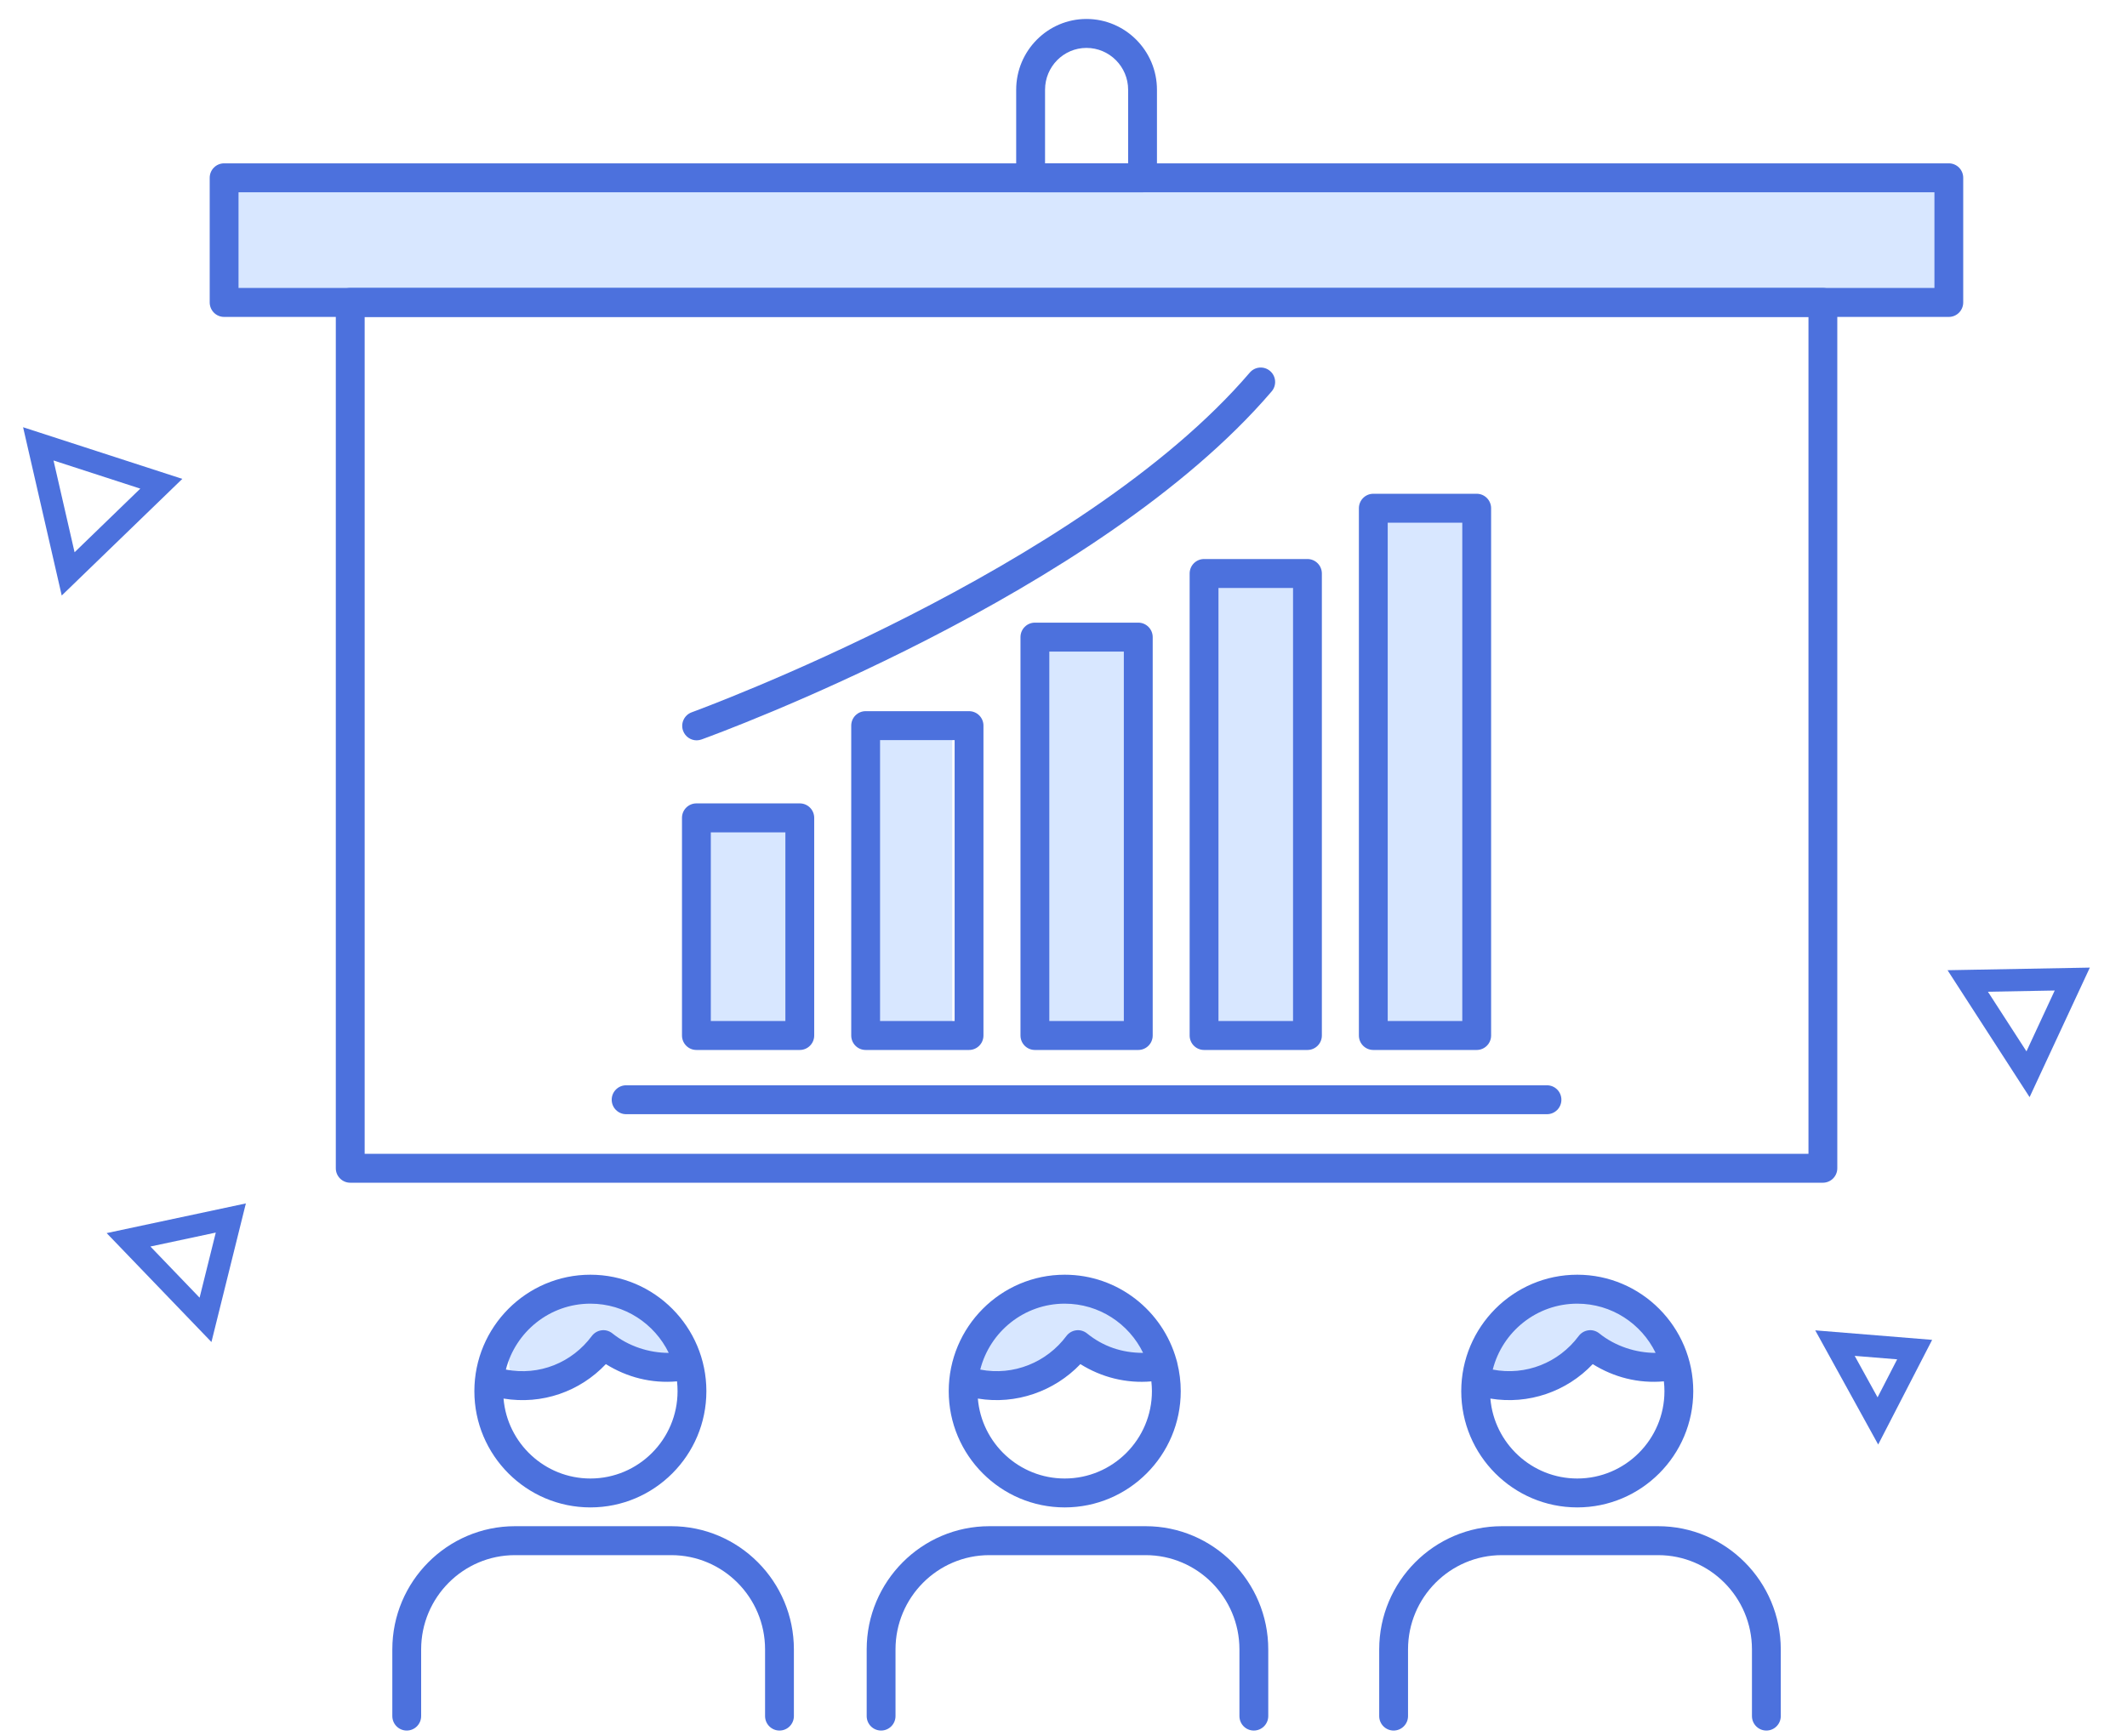 <svg width="49" height="40" viewBox="0 0 49 40" fill="none" xmlns="http://www.w3.org/2000/svg">
<rect x="5.085" y="4.103" width="39.83" height="2.564" fill="#D8E7FF"/>
<path fill-rule="evenodd" clip-rule="evenodd" d="M8.401 26.588H41.662V7.303H8.401V26.588ZM41.993 27.254H8.069C7.885 27.254 7.736 27.105 7.736 26.921V6.969C7.736 6.785 7.885 6.635 8.069 6.635H41.993C42.177 6.635 42.326 6.785 42.326 6.969V26.921C42.326 27.105 42.177 27.254 41.993 27.254Z" fill="#4C71DD"/>
<path fill-rule="evenodd" clip-rule="evenodd" d="M5.495 6.635H44.564V4.431H5.495V6.635ZM44.895 7.303H5.163C4.979 7.303 4.831 7.153 4.831 6.969V4.097C4.831 3.913 4.979 3.764 5.163 3.764H44.895C45.079 3.764 45.227 3.913 45.227 4.097V6.969C45.227 7.153 45.079 7.303 44.895 7.303Z" fill="#4C71DD"/>
<rect x="31.638" y="11.795" width="2.553" height="11.795" fill="#D8E7FF"/>
<rect x="27.553" y="13.333" width="2.553" height="10.256" fill="#D8E7FF"/>
<rect x="23.979" y="14.872" width="2.043" height="8.718" fill="#D8E7FF"/>
<rect x="19.894" y="16.923" width="2.043" height="6.667" fill="#D8E7FF"/>
<rect x="16.319" y="18.974" width="2.043" height="4.615" fill="#D8E7FF"/>
<path fill-rule="evenodd" clip-rule="evenodd" d="M31.969 23.528H33.687V12.045H31.969V23.528ZM34.019 24.195H31.637C31.453 24.195 31.305 24.046 31.305 23.861V11.712C31.305 11.528 31.453 11.378 31.637 11.378H34.019C34.202 11.378 34.351 11.528 34.351 11.712V23.861C34.351 24.046 34.202 24.195 34.019 24.195Z" fill="#4C71DD"/>
<path fill-rule="evenodd" clip-rule="evenodd" d="M28.07 23.528H29.788V13.549H28.07V23.528ZM30.12 24.195H27.738C27.555 24.195 27.406 24.046 27.406 23.861V13.216C27.406 13.031 27.555 12.882 27.738 12.882H30.12C30.303 12.882 30.452 13.031 30.452 13.216V23.861C30.452 24.046 30.303 24.195 30.12 24.195Z" fill="#4C71DD"/>
<path fill-rule="evenodd" clip-rule="evenodd" d="M24.173 23.528H25.89V15.015H24.173V23.528ZM26.223 24.195H23.841C23.657 24.195 23.509 24.046 23.509 23.861V14.682C23.509 14.498 23.657 14.348 23.841 14.348H26.223C26.406 14.348 26.555 14.498 26.555 14.682V23.861C26.555 24.046 26.406 24.195 26.223 24.195Z" fill="#4C71DD"/>
<path fill-rule="evenodd" clip-rule="evenodd" d="M20.274 23.528H21.992V17.055H20.274V23.528ZM22.324 24.195H19.942C19.758 24.195 19.61 24.046 19.61 23.861V16.721C19.61 16.537 19.758 16.388 19.942 16.388H22.324C22.508 16.388 22.656 16.537 22.656 16.721V23.861C22.656 24.046 22.508 24.195 22.324 24.195Z" fill="#4C71DD"/>
<path fill-rule="evenodd" clip-rule="evenodd" d="M16.375 23.528H18.093V19.18H16.375V23.528ZM18.425 24.195H16.043C15.86 24.195 15.711 24.046 15.711 23.861V18.846C15.711 18.662 15.86 18.513 16.043 18.513H18.425C18.608 18.513 18.757 18.662 18.757 18.846V23.861C18.757 24.046 18.608 24.195 18.425 24.195Z" fill="#4C71DD"/>
<path fill-rule="evenodd" clip-rule="evenodd" d="M35.638 25.675H14.424C14.241 25.675 14.092 25.526 14.092 25.342C14.092 25.158 14.241 25.009 14.424 25.009H35.638C35.822 25.009 35.97 25.158 35.97 25.342C35.97 25.526 35.822 25.675 35.638 25.675Z" fill="#4C71DD"/>
<path fill-rule="evenodd" clip-rule="evenodd" d="M16.049 17.06C15.913 17.06 15.785 16.975 15.736 16.839C15.674 16.666 15.764 16.475 15.937 16.413C16.026 16.38 24.9 13.136 28.792 8.585C28.912 8.446 29.121 8.43 29.26 8.55C29.399 8.67 29.415 8.88 29.295 9.02C25.288 13.705 16.532 16.906 16.161 17.04C16.124 17.053 16.086 17.06 16.049 17.06Z" fill="#4C71DD"/>
<path fill-rule="evenodd" clip-rule="evenodd" d="M24.075 3.764H25.989V2.068C25.989 1.536 25.558 1.104 25.029 1.104C24.502 1.104 24.075 1.536 24.075 2.068V3.764ZM26.321 4.431H23.742C23.559 4.431 23.41 4.282 23.41 4.097V2.068C23.41 1.169 24.137 0.437 25.029 0.437C25.924 0.437 26.653 1.169 26.653 2.068V4.097C26.653 4.282 26.504 4.431 26.321 4.431Z" fill="#4C71DD"/>
<path d="M24.872 31.236C25.614 31.236 26.353 31.449 26.444 31.236C26.474 31.166 26.444 30.998 26.444 30.858C26.444 30.292 25.221 29.744 24.234 29.744C23.247 29.744 23.138 30.023 22.655 30.568C22.5 30.742 22.397 31.726 22.655 31.795C23.156 31.928 24.22 31.236 24.872 31.236Z" fill="#D8E7FF"/>
<path d="M14.097 31.236C14.84 31.236 15.579 31.449 15.67 31.236C15.7 31.166 15.67 30.998 15.67 30.858C15.67 30.292 14.447 29.744 13.46 29.744C12.473 29.744 12.364 30.023 11.881 30.568C11.726 30.742 11.622 31.726 11.881 31.795C12.382 31.928 13.446 31.236 14.097 31.236Z" fill="#D8E7FF"/>
<path d="M36.565 31.236C37.308 31.236 38.047 31.449 38.138 31.236C38.168 31.166 38.138 30.998 38.138 30.858C38.138 30.292 36.915 29.744 35.928 29.744C34.941 29.744 34.832 30.023 34.349 30.568C34.194 30.742 34.09 31.726 34.349 31.795C34.85 31.928 35.914 31.236 36.565 31.236Z" fill="#D8E7FF"/>
<path fill-rule="evenodd" clip-rule="evenodd" d="M11.654 31.56C12.425 31.709 13.178 31.4 13.634 30.786C13.688 30.714 13.769 30.666 13.858 30.655C13.947 30.642 14.038 30.67 14.108 30.726C14.477 31.023 14.954 31.176 15.406 31.175C15.079 30.503 14.393 30.041 13.601 30.041C12.665 30.041 11.876 30.688 11.654 31.56ZM11.6 32.228C11.686 33.258 12.551 34.07 13.601 34.07C14.709 34.07 15.609 33.167 15.609 32.058C15.609 31.981 15.605 31.906 15.597 31.831C15.008 31.884 14.444 31.738 13.957 31.434C13.36 32.066 12.488 32.375 11.6 32.228ZM13.601 34.736C12.127 34.736 10.928 33.535 10.928 32.058C10.928 30.578 12.127 29.374 13.601 29.374C15.075 29.374 16.273 30.578 16.273 32.058C16.273 33.535 15.075 34.736 13.601 34.736ZM22.582 31.56C23.35 31.71 24.116 31.392 24.567 30.786C24.621 30.714 24.702 30.666 24.792 30.655C24.877 30.642 24.971 30.67 25.041 30.726C25.413 31.027 25.843 31.175 26.334 31.175C26.008 30.503 25.321 30.041 24.528 30.041C23.592 30.041 22.803 30.688 22.582 31.56ZM22.527 32.228C22.613 33.258 23.478 34.07 24.528 34.07C25.636 34.07 26.537 33.167 26.537 32.058C26.537 31.982 26.532 31.906 26.524 31.832C25.945 31.883 25.374 31.738 24.889 31.434C24.291 32.06 23.406 32.375 22.527 32.228ZM24.528 34.736C23.055 34.736 21.856 33.535 21.856 32.058C21.856 30.578 23.055 29.374 24.528 29.374C25.751 29.374 26.785 30.203 27.101 31.331C27.108 31.35 27.114 31.37 27.118 31.39C27.12 31.397 27.121 31.404 27.122 31.412C27.173 31.618 27.201 31.835 27.201 32.058C27.201 33.535 26.002 34.736 24.528 34.736ZM34.389 31.56C35.148 31.707 35.911 31.402 36.369 30.786C36.423 30.714 36.504 30.666 36.593 30.655C36.682 30.642 36.773 30.67 36.843 30.726C37.211 31.023 37.691 31.176 38.141 31.175C37.815 30.503 37.128 30.041 36.336 30.041C35.399 30.041 34.61 30.688 34.389 31.56ZM34.334 32.228C34.421 33.258 35.286 34.07 36.336 34.07C37.443 34.07 38.344 33.167 38.344 32.058C38.344 31.981 38.34 31.906 38.331 31.831C37.743 31.884 37.179 31.738 36.692 31.434C36.094 32.067 35.212 32.374 34.334 32.228ZM36.336 34.736C34.862 34.736 33.663 33.535 33.663 32.058C33.663 30.578 34.862 29.374 36.336 29.374C37.809 29.374 39.008 30.578 39.008 32.058C39.008 33.535 37.809 34.736 36.336 34.736ZM17.957 39.878C17.774 39.878 17.625 39.729 17.625 39.544V38.008C17.625 36.81 16.656 35.836 15.464 35.836H11.863C10.671 35.836 9.702 36.81 9.702 38.008V39.544C9.702 39.729 9.554 39.878 9.37 39.878C9.187 39.878 9.038 39.729 9.038 39.544V38.008C9.038 36.443 10.306 35.169 11.863 35.169H15.464C17.022 35.169 18.289 36.443 18.289 38.008V39.544C18.289 39.729 18.141 39.878 17.957 39.878ZM28.884 39.878C28.701 39.878 28.553 39.729 28.553 39.544V38.008C28.553 36.81 27.583 35.836 26.392 35.836H22.792C21.6 35.836 20.63 36.81 20.63 38.008V39.544C20.63 39.729 20.481 39.878 20.298 39.878C20.114 39.878 19.966 39.729 19.966 39.544V38.008C19.966 36.443 21.234 35.169 22.792 35.169H26.392C27.949 35.169 29.217 36.443 29.217 38.008V39.544C29.217 39.729 29.068 39.878 28.884 39.878ZM40.692 39.878C40.509 39.878 40.36 39.729 40.36 39.544V38.008C40.36 36.81 39.391 35.836 38.199 35.836H34.599C33.407 35.836 32.437 36.81 32.437 38.008V39.544C32.437 39.729 32.288 39.878 32.105 39.878C31.922 39.878 31.773 39.729 31.773 39.544V38.008C31.773 36.443 33.041 35.169 34.599 35.169H38.199C39.757 35.169 41.024 36.443 41.024 38.008V39.544C41.024 39.729 40.876 39.878 40.692 39.878Z" fill="#4C71DD"/>
<path fill-rule="evenodd" clip-rule="evenodd" d="M2.457 28.415L4.871 30.925L5.664 27.731L2.457 28.415ZM4.598 29.903L3.465 28.724L4.971 28.403L4.598 29.903Z" fill="#4C71DD"/>
<path fill-rule="evenodd" clip-rule="evenodd" d="M0.532 9.845L1.422 13.723L4.2 11.035L0.532 9.845ZM1.718 12.726L1.233 10.611L3.232 11.26L1.718 12.726Z" fill="#4C71DD"/>
<path fill-rule="evenodd" clip-rule="evenodd" d="M44.866 22.357L46.756 25.282L48.144 22.297L44.866 22.357ZM46.684 24.227L45.796 22.853L47.335 22.825L46.684 24.227Z" fill="#4C71DD"/>
<path fill-rule="evenodd" clip-rule="evenodd" d="M41.818 30.656L43.268 33.287L44.511 30.875L41.818 30.656ZM43.254 32.2L42.727 31.244L43.705 31.324L43.254 32.2Z" fill="#4C71DD"/>
</svg>
